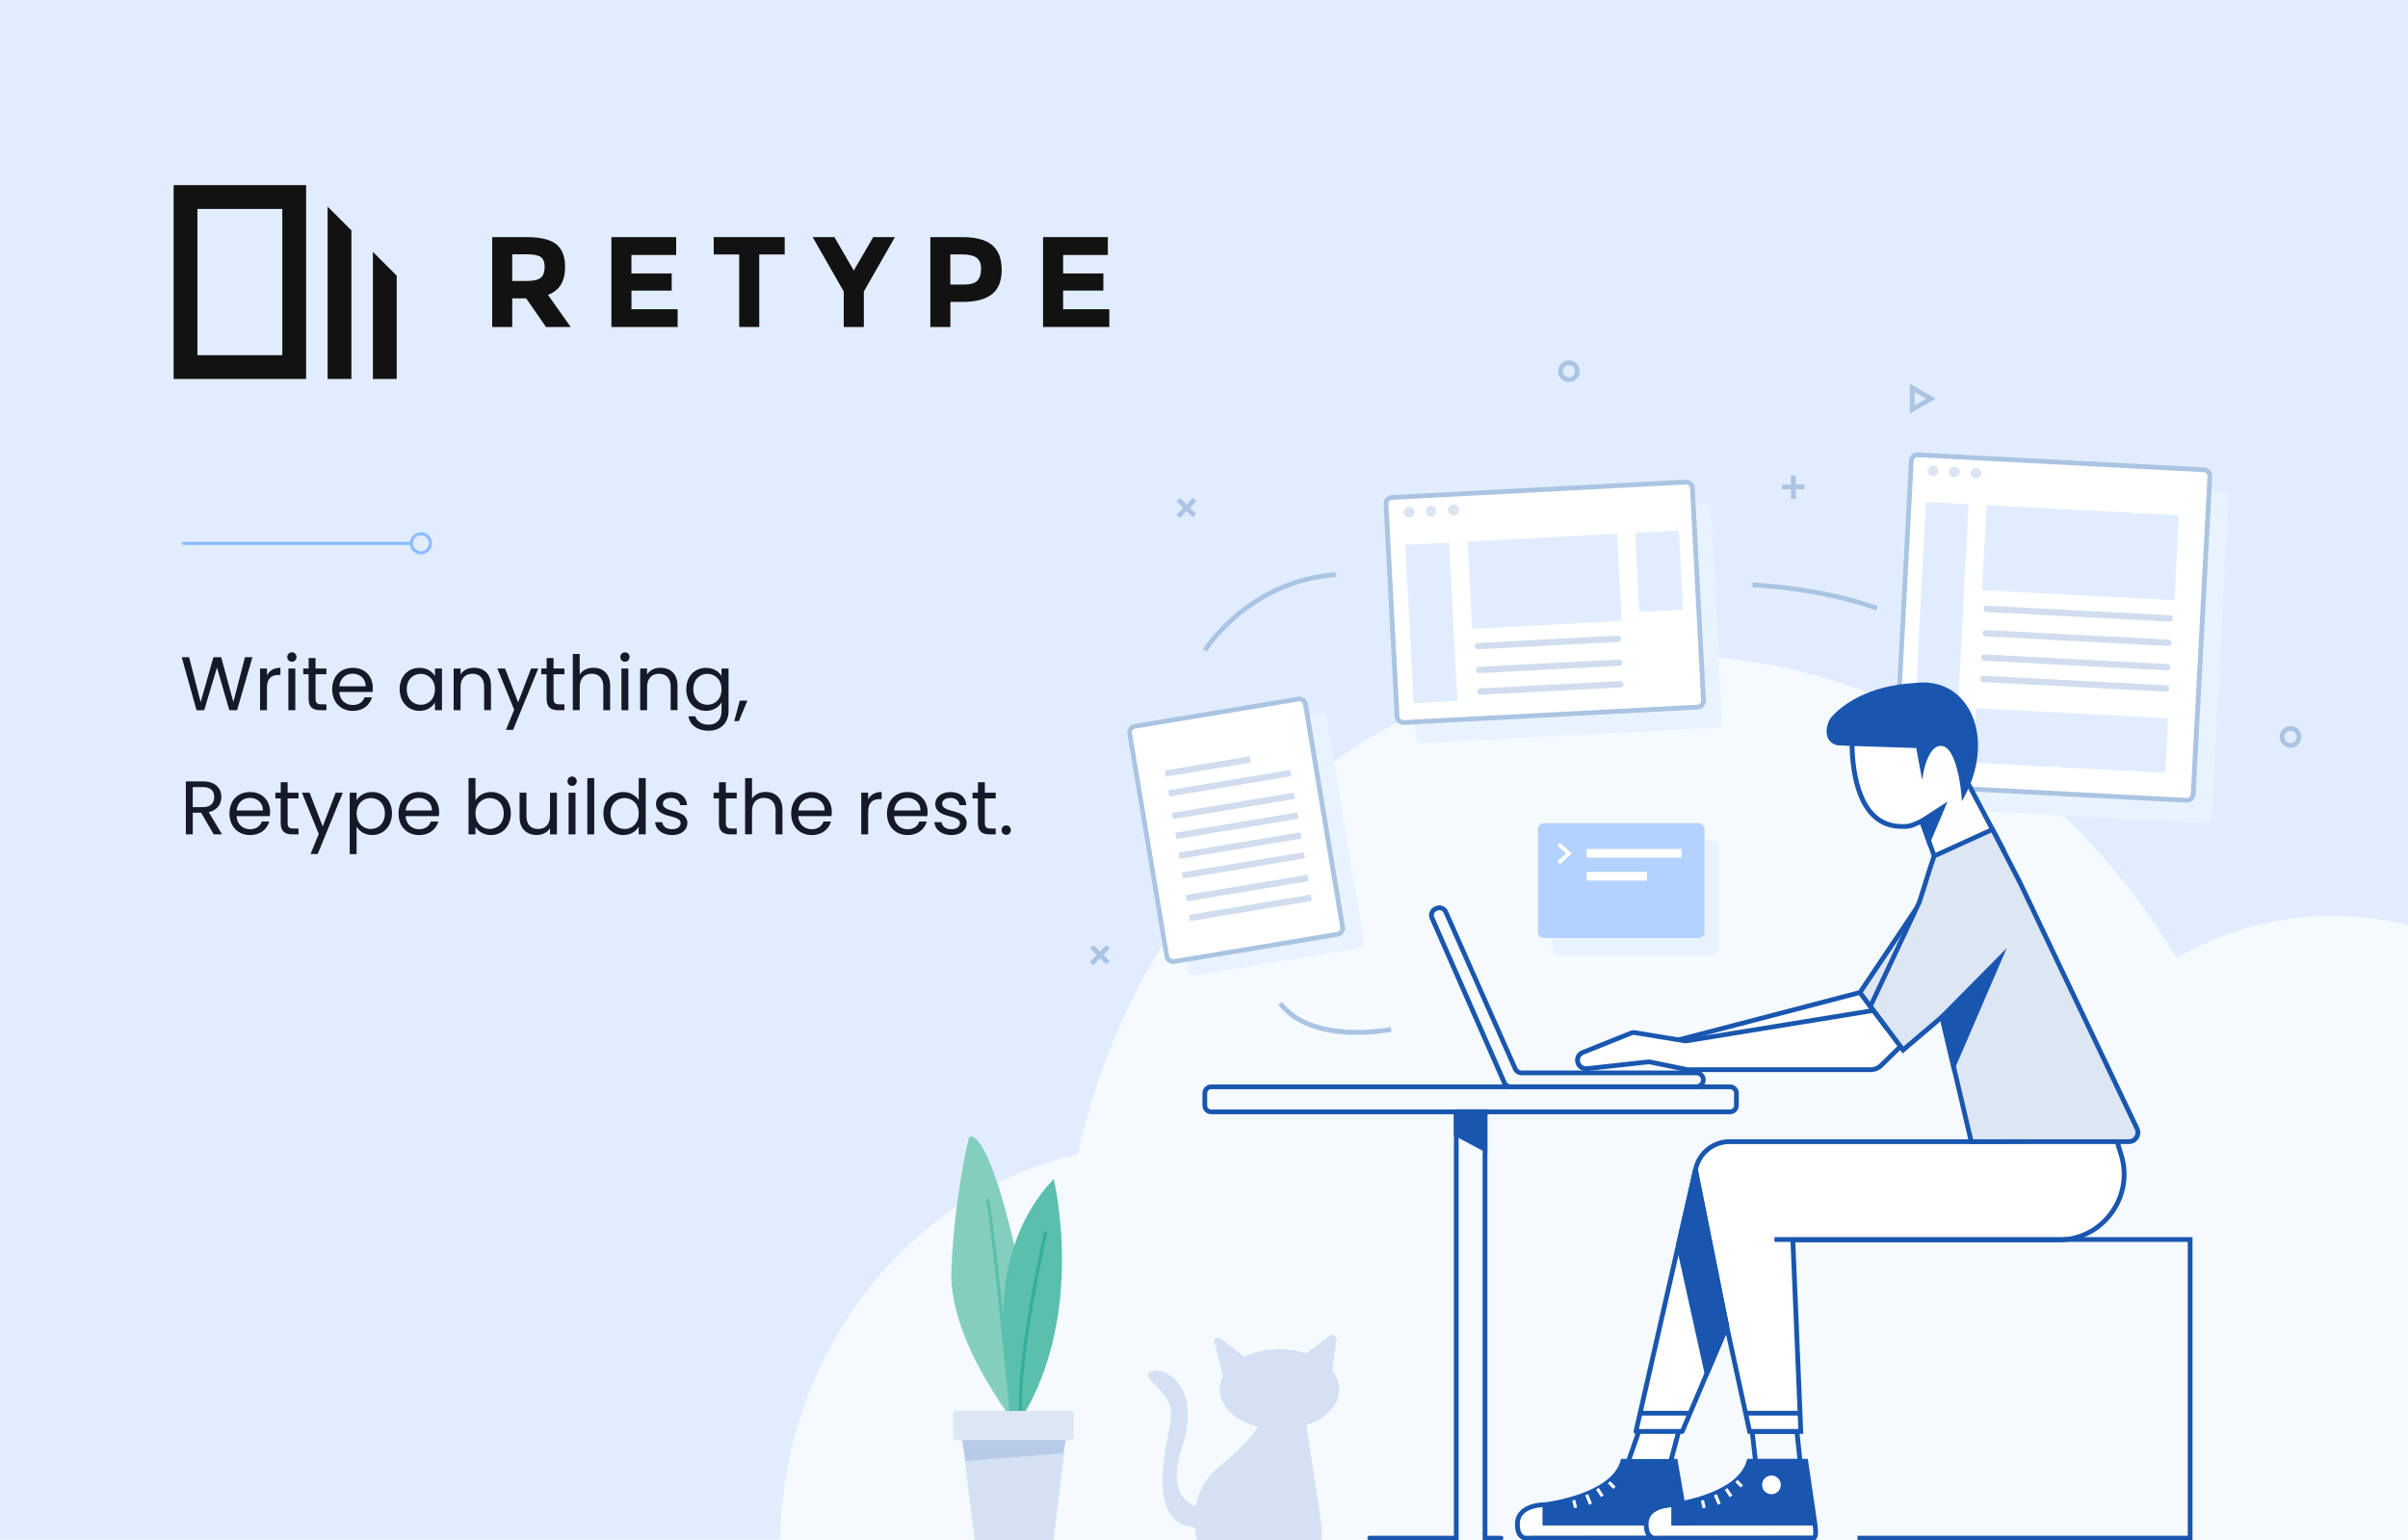 <svg xmlns="http://www.w3.org/2000/svg" viewBox="0 0 760 486" overflow="visible"><path fill="#e1edff" d="M0 0h760v486H0z"/><path d="M760.3 292.13v194.13H246.19c1.09-60.11 41.04-109.99 93.99-121.87 19.75-90.34 95.26-157.6 185.41-157.6 67.92 0 127.53 38.19 161.25 95.66 14.7-8.49 31.52-13.32 49.39-13.32 8.28-.01 16.35 1.03 24.07 3z" fill="#f5faff"/><path fill="#fff" d="M487.59 475.72s-8.41-.17-8.67 5.8c-.2 4.54 2.44 4.74 2.44 4.74l50.32-.06s1.21.41.46-4.68h-44.56v-5.8z"/><path fill="#151928" d="M57.35 207.44h2.33l3.65 14.19 4.03-14.19h2.45l3.84 14.14 3.67-14.14h2.35l-4.85 16.73h-2.45l-3.89-13.46-4.03 13.46-2.42.02-4.68-16.75zM84.26 224.17h-2.18v-13.15h2.18v2.14c.74-1.46 2.16-2.38 4.25-2.38v2.26h-.58c-2.09 0-3.67.94-3.67 3.98v7.15zM90.66 207.39c0-.84.65-1.49 1.49-1.49.79 0 1.44.65 1.44 1.49s-.65 1.49-1.44 1.49c-.84 0-1.49-.65-1.49-1.49zm.36 3.63h2.18v13.15h-2.18v-13.15zM97.41 212.82h-1.7v-1.8h1.7v-3.31h2.18v3.31h3.43v1.8h-3.43v7.75c0 1.3.48 1.75 1.82 1.75h1.61v1.85h-1.97c-2.33 0-3.65-.96-3.65-3.6v-7.75zM111.35 224.39c-3.74 0-6.5-2.64-6.5-6.82 0-4.15 2.66-6.77 6.5-6.77 3.82 0 6.31 2.69 6.31 6.29 0 .48-.02.86-.07 1.32h-10.51c.17 2.66 2.04 4.13 4.27 4.13 1.97 0 3.22-1.01 3.7-2.42h2.35c-.67 2.39-2.78 4.27-6.05 4.27zm-4.25-7.76h8.3c.03-2.57-1.9-3.98-4.15-3.98-2.13 0-3.91 1.42-4.15 3.98zM132.38 210.8c2.45 0 4.13 1.25 4.9 2.62v-2.4h2.21v13.15h-2.21v-2.45c-.79 1.42-2.5 2.66-4.92 2.66-3.5 0-6.22-2.76-6.22-6.84 0-4.1 2.71-6.74 6.24-6.74zm.43 1.9c-2.4 0-4.44 1.75-4.44 4.85 0 3.1 2.04 4.92 4.44 4.92s4.46-1.8 4.46-4.9c0-3.05-2.06-4.87-4.46-4.87zM152.8 216.73c0-2.69-1.46-4.06-3.67-4.06-2.23 0-3.77 1.39-3.77 4.22v7.27h-2.18v-13.15h2.18v1.87c.87-1.37 2.45-2.11 4.22-2.11 3.05 0 5.38 1.87 5.38 5.64v7.75h-2.16v-7.43zM167.61 211.02h2.26l-7.92 19.35h-2.26l2.59-6.34-5.3-13.01h2.42l4.13 10.66 4.08-10.66zM172.53 212.82h-1.7v-1.8h1.7v-3.31h2.18v3.31h3.43v1.8h-3.43v7.75c0 1.3.48 1.75 1.82 1.75h1.61v1.85h-1.97c-2.33 0-3.65-.96-3.65-3.6v-7.75zM180.78 206.41h2.18v6.5c.87-1.39 2.5-2.14 4.35-2.14 2.93 0 5.26 1.87 5.26 5.64v7.75h-2.16v-7.44c0-2.69-1.46-4.06-3.67-4.06-2.23 0-3.77 1.39-3.77 4.22v7.27h-2.18v-17.74zM195.78 207.39c0-.84.65-1.49 1.49-1.49.79 0 1.44.65 1.44 1.49s-.65 1.49-1.44 1.49c-.84 0-1.49-.65-1.49-1.49zm.36 3.63h2.18v13.15h-2.18v-13.15zM211.67 216.73c0-2.69-1.46-4.06-3.67-4.06-2.23 0-3.77 1.39-3.77 4.22v7.27h-2.18v-13.15h2.18v1.87c.87-1.37 2.45-2.11 4.22-2.11 3.05 0 5.38 1.87 5.38 5.64v7.75h-2.16v-7.43zM222.83 210.8c2.4 0 4.13 1.2 4.9 2.62v-2.4h2.21v13.44c0 3.62-2.42 6.19-6.29 6.19-3.46 0-5.93-1.75-6.36-4.56h2.16c.48 1.58 2.04 2.66 4.2 2.66 2.33 0 4.08-1.49 4.08-4.3v-2.76c-.79 1.42-2.5 2.69-4.9 2.69-3.53 0-6.24-2.76-6.24-6.84 0-4.1 2.71-6.74 6.24-6.74zm.43 1.9c-2.4 0-4.44 1.75-4.44 4.85 0 3.1 2.04 4.92 4.44 4.92s4.46-1.8 4.46-4.9c.01-3.05-2.06-4.87-4.46-4.87zM233.49 221.15h2.4l-2.69 6.46h-1.46l1.75-6.46zM64.05 246.64c3.94 0 5.81 2.18 5.81 4.92 0 2.14-1.18 4.18-3.98 4.8l4.2 7.01h-2.62l-3.98-6.84h-2.64v6.84h-2.18v-16.73h5.39zm0 1.8h-3.22v6.34h3.22c2.47 0 3.55-1.34 3.55-3.22 0-1.89-1.06-3.12-3.55-3.12zM78.93 263.59c-3.74 0-6.5-2.64-6.5-6.82 0-4.15 2.66-6.77 6.5-6.77 3.82 0 6.31 2.69 6.31 6.29 0 .48-.02.86-.07 1.32H74.66c.17 2.66 2.04 4.13 4.27 4.13 1.97 0 3.22-1.01 3.7-2.42h2.35c-.68 2.39-2.79 4.27-6.05 4.27zm-4.25-7.76h8.3c.02-2.57-1.9-3.98-4.15-3.98-2.13 0-3.91 1.42-4.15 3.98zM88.6 252.02h-1.7v-1.8h1.7v-3.31h2.18v3.31h3.43v1.8h-3.43v7.75c0 1.3.48 1.75 1.82 1.75h1.61v1.85h-1.97c-2.33 0-3.65-.96-3.65-3.6v-7.75zM105.93 250.22h2.26l-7.92 19.35h-2.26l2.59-6.34-5.3-13.01h2.42l4.13 10.66 4.08-10.66zM117.47 250c3.53 0 6.24 2.64 6.24 6.74 0 4.08-2.71 6.84-6.24 6.84-2.4 0-4.1-1.3-4.92-2.64v8.66h-2.18v-19.39h2.18v2.42c.79-1.38 2.52-2.63 4.92-2.63zm-.45 1.9c-2.38 0-4.46 1.82-4.46 4.87 0 3.1 2.09 4.9 4.46 4.9 2.42 0 4.46-1.82 4.46-4.92 0-3.1-2.04-4.85-4.46-4.85zM132.28 263.59c-3.74 0-6.5-2.64-6.5-6.82 0-4.15 2.66-6.77 6.5-6.77 3.82 0 6.31 2.69 6.31 6.29 0 .48-.02.86-.07 1.32h-10.51c.17 2.66 2.04 4.13 4.27 4.13 1.97 0 3.22-1.01 3.7-2.42h2.35c-.67 2.39-2.79 4.27-6.05 4.27zm-4.25-7.76h8.3c.03-2.57-1.9-3.98-4.15-3.98-2.13 0-3.91 1.42-4.15 3.98zM154.98 250c3.55 0 6.24 2.64 6.24 6.74 0 4.08-2.71 6.84-6.24 6.84-2.4 0-4.1-1.2-4.92-2.64v2.42h-2.18V245.6h2.18v7.06c.84-1.46 2.6-2.66 4.92-2.66zm-.45 1.9c-2.38 0-4.46 1.82-4.46 4.87 0 3.1 2.09 4.9 4.46 4.9 2.42 0 4.46-1.82 4.46-4.92 0-3.1-2.04-4.85-4.46-4.85zM175.77 263.37h-2.18v-1.94c-.84 1.37-2.45 2.14-4.2 2.14-3.02 0-5.4-1.87-5.4-5.64v-7.71h2.16v7.42c0 2.66 1.46 4.03 3.67 4.03 2.26 0 3.77-1.39 3.77-4.22v-7.22h2.18v13.14zM179.1 246.59c0-.84.65-1.49 1.49-1.49.79 0 1.44.65 1.44 1.49s-.65 1.49-1.44 1.49c-.84 0-1.49-.65-1.49-1.49zm.36 3.63h2.18v13.15h-2.18v-13.15zM185.37 245.61h2.18v17.76h-2.18v-17.76zM196.72 250c2.06 0 3.96 1.06 4.87 2.57v-6.96h2.21v17.76h-2.21v-2.47c-.79 1.46-2.5 2.69-4.9 2.69-3.53 0-6.24-2.76-6.24-6.84 0-4.11 2.72-6.75 6.27-6.75zm.41 1.9c-2.4 0-4.44 1.75-4.44 4.85 0 3.1 2.04 4.92 4.44 4.92 2.4 0 4.46-1.8 4.46-4.9 0-3.05-2.06-4.87-4.46-4.87zM212.15 263.59c-3.07 0-5.23-1.68-5.38-4.08h2.26c.12 1.27 1.25 2.23 3.1 2.23 1.73 0 2.69-.86 2.69-1.94 0-2.93-7.78-1.22-7.78-6.12 0-2.02 1.9-3.67 4.82-3.67 2.9 0 4.82 1.56 4.97 4.13h-2.18c-.1-1.32-1.11-2.28-2.86-2.28-1.61 0-2.57.77-2.57 1.82 0 3.12 7.63 1.42 7.73 6.12 0 2.15-1.9 3.79-4.8 3.79zM226.91 252.02h-1.7v-1.8h1.7v-3.31h2.18v3.31h3.43v1.8h-3.43v7.75c0 1.3.48 1.75 1.82 1.75h1.61v1.85h-1.97c-2.33 0-3.65-.96-3.65-3.6v-7.75zM235.17 245.61h2.18v6.5c.86-1.39 2.5-2.14 4.34-2.14 2.93 0 5.26 1.87 5.26 5.64v7.75h-2.16v-7.44c0-2.69-1.46-4.06-3.67-4.06-2.23 0-3.77 1.39-3.77 4.22v7.27h-2.18v-17.74zM256.21 263.59c-3.74 0-6.5-2.64-6.5-6.82 0-4.15 2.66-6.77 6.5-6.77 3.82 0 6.31 2.69 6.31 6.29 0 .48-.02.86-.07 1.32h-10.51c.17 2.66 2.04 4.13 4.27 4.13 1.97 0 3.22-1.01 3.7-2.42h2.35c-.67 2.39-2.78 4.27-6.05 4.27zm-4.24-7.76h8.3c.02-2.57-1.9-3.98-4.15-3.98-2.14 0-3.91 1.42-4.15 3.98zM274 263.37h-2.18v-13.15H274v2.14c.74-1.46 2.16-2.38 4.25-2.38v2.26h-.58c-2.09 0-3.67.94-3.67 3.98v7.15zM286.45 263.59c-3.74 0-6.5-2.64-6.5-6.82 0-4.15 2.66-6.77 6.5-6.77 3.82 0 6.31 2.69 6.31 6.29 0 .48-.02.86-.07 1.32h-10.51c.17 2.66 2.04 4.13 4.27 4.13 1.97 0 3.22-1.01 3.7-2.42h2.35c-.67 2.39-2.78 4.27-6.05 4.27zm-4.24-7.76h8.3c.02-2.57-1.9-3.98-4.15-3.98-2.14 0-3.91 1.42-4.15 3.98zM300.3 263.59c-3.07 0-5.23-1.68-5.38-4.08h2.26c.12 1.27 1.25 2.23 3.1 2.23 1.73 0 2.69-.86 2.69-1.94 0-2.93-7.78-1.22-7.78-6.12 0-2.02 1.9-3.67 4.82-3.67 2.9 0 4.83 1.56 4.97 4.13h-2.18c-.1-1.32-1.1-2.28-2.86-2.28-1.61 0-2.57.77-2.57 1.82 0 3.12 7.63 1.42 7.73 6.12 0 2.15-1.89 3.79-4.8 3.79zM308.65 252.02h-1.71v-1.8h1.71v-3.31h2.18v3.31h3.43v1.8h-3.43v7.75c0 1.3.48 1.75 1.82 1.75h1.61v1.85h-1.97c-2.33 0-3.65-.96-3.65-3.6v-7.75zM317.6 263.51c-.84 0-1.49-.65-1.49-1.49s.65-1.49 1.49-1.49c.79 0 1.44.65 1.44 1.49 0 .85-.64 1.49-1.44 1.49z"/><g id="XMLID_15_"><path id="XMLID_18_" fill="#121212" d="M54.8 58.43v61.19h41.82V58.43H54.8zm34.3 53.68H62.31V65.95H89.1v46.16z"/><path id="XMLID_17_" fill="#121212" d="M103.4 119.62h7.51v-46.9l-7.51-7.51z"/><path id="XMLID_16_" fill="#121212" d="M117.7 79.51v40.11h7.51v-32.6z"/></g><path id="XMLID_12_" fill="#121212" d="M178.35 84.26c0 4.55-1.8 7.48-5.4 8.81l7.18 10.15h-7.79l-6.29-9.05h-4.38v9.05h-6.33V74.84h10.76c4.41 0 7.55.74 9.44 2.23 1.87 1.49 2.81 3.89 2.81 7.19zm-7.63 3.37c.78-.7 1.18-1.82 1.18-3.35s-.41-2.58-1.22-3.15-2.23-.85-4.26-.85h-4.75v8.4h4.63c2.16 0 3.63-.35 4.42-1.05z"/><path id="XMLID_10_" fill="#121212" d="M213.41 74.84v5.64h-14.12v5.84H212v5.4h-12.7v5.89h14.57v5.6h-20.9V74.84h20.44z"/><path id="XMLID_8_" fill="#121212" d="M239.63 80.32v22.89h-6.33V80.32h-8.04v-5.48h22.4v5.48h-8.03z"/><path id="XMLID_6_" fill="#121212" d="M272.63 103.21h-6.33v-11.2l-9.82-17.17h6.86l6.13 10.55 6.13-10.55h6.86l-9.82 17.17v11.2z"/><path id="XMLID_3_" fill="#121212" d="M313.16 77.38c1.99 1.69 2.99 4.29 2.99 7.79s-1.02 6.07-3.07 7.69-5.16 2.44-9.35 2.44h-3.77v7.91h-6.33V74.84h10.03c4.34 0 7.51.85 9.5 2.54zm-4.65 11.16c.75-.85 1.13-2.1 1.13-3.73s-.49-2.8-1.48-3.49c-.99-.69-2.52-1.03-4.61-1.03h-3.61v9.54h4.26c2.12-.01 3.55-.44 4.31-1.29z"/><path id="XMLID_1_" fill="#121212" d="M349.66 74.84v5.64h-14.12v5.84h12.7v5.4h-12.7v5.89h14.57v5.6h-20.9V74.84h20.45z"/><path fill="#8dbbff" d="M129.85 172h-72c-.28 0-.5-.22-.5-.5s.22-.5.5-.5h72c.28 0 .5.22.5.5s-.22.5-.5.5z"/><path fill="#8dbbff" d="M132.85 175c-1.93 0-3.5-1.57-3.5-3.5s1.57-3.5 3.5-3.5 3.5 1.57 3.5 3.5-1.57 3.5-3.5 3.5zm0-6a2.5 2.5 0 000 5 2.5 2.5 0 000-5z"/><path fill="#e9f3ff" d="M695.93 259.72l-90.23-4.73a2 2 0 01-1.89-2.1l5.26-100.33a2 2 0 012.1-1.89l90.23 4.73a2 2 0 011.89 2.1l-5.26 100.33a2 2 0 01-2.1 1.89z"/><path fill="#fff" d="M690.1 252.61l-90.23-4.73a2 2 0 01-1.89-2.1l5.26-100.33a2 2 0 012.1-1.89l90.23 4.73a2 2 0 011.89 2.1l-5.26 100.33c-.05 1.1-.99 1.94-2.1 1.89z"/><path fill="#aac4e2" d="M690.21 253.36h-.14l-90.23-4.73a2.757 2.757 0 01-2.6-2.89l5.26-100.33c.04-.73.36-1.41.91-1.9s1.25-.75 1.98-.7l90.23 4.73c1.51.08 2.68 1.38 2.6 2.89l-5.26 100.33a2.76 2.76 0 01-2.75 2.6zm-.07-1.5c.68.03 1.28-.49 1.31-1.18l5.26-100.33c.04-.69-.49-1.28-1.18-1.31l-90.23-4.73c-.35-.02-.65.1-.9.32s-.39.53-.41.86l-5.26 100.33c-.04.69.49 1.28 1.18 1.31l90.23 4.73z"/><circle fill="#1956af" opacity="0.15" cx="610.06" cy="148.62" r="1.68"/><circle fill="#1956af" opacity="0.15" cx="623.68" cy="149.34" r="1.68"/><circle fill="#1956af" opacity="0.15" cx="616.77" cy="148.98" r="1.68"/><path fill="#e1edff" d="M607.852 158.447l13.47.706-4.326 82.604-13.47-.705zM626.992 159.45l60.705 3.18-1.406 26.842-60.705-3.18zM623.633 223.542l60.705 3.18-.902 17.225-60.705-3.18z"/><path fill="#1956af" opacity="0.2" d="M684.8 196.2h-.05l-57.69-3.02c-.55-.03-.97-.5-.95-1.05.03-.55.46-.98 1.05-.95l57.69 3.02c.55.03.97.5.95 1.05a1 1 0 01-1 .95zM684.4 203.89h-.05l-57.69-3.02c-.55-.03-.97-.5-.95-1.05.03-.55.47-.97 1.05-.95l57.69 3.02c.55.03.97.5.95 1.05-.03.54-.48.95-1 .95zM683.99 211.59h-.05l-57.69-3.02c-.55-.03-.97-.5-.95-1.05.03-.55.48-.99 1.05-.95l57.69 3.02c.55.03.97.5.95 1.05-.03.53-.47.95-1 .95zM683.64 218.32h-.05l-57.69-3.02c-.55-.03-.97-.5-.95-1.05.03-.55.47-.99 1.05-.95l57.69 3.02c.55.03.97.5.95 1.05-.03.53-.47.95-1 .95z"/><path fill="#1956af" d="M533 481.52h.04l-.15-.86-.09-.64h-.02l-3.4-19.54h-17.75l-.15.55c-2.89 10.54-23.14 13.09-23.93 13.19-3.18-.05-9.15 1.25-9.38 6.51-.23 5.21 3 5.51 3.19 5.52l50.26-.06c.24.04.55-.02.83-.25.46-.39.93-1.25.55-4.42zm-1.48 3.17l-50.09.06c-.08-.01-1.93-.26-1.76-3.96.19-4.26 5.24-4.95 7.17-5.06v5.78h44.65c.27 2.11.12 2.91.03 3.18z"/><path fill="#e9f3ff" d="M428.8 299.25l-51.52 8.58c-1.09.18-2.12-.55-2.3-1.64l-11.71-70.31c-.18-1.09.55-2.12 1.64-2.3l51.52-8.58c1.09-.18 2.12.55 2.3 1.64l11.71 70.31c.18 1.08-.55 2.11-1.64 2.3z"/><path fill="#1956af" d="M535.4 343.8h-58.61c-1.17 0-2.23-.69-2.7-1.76l-22.81-51.97a2.938 2.938 0 011.42-3.84l.32-.15c.73-.35 1.54-.39 2.29-.11s1.35.84 1.68 1.57l21.91 49.51c.23.52.75.86 1.32.86h55.17c1.62 0 2.94 1.32 2.94 2.94s-1.31 2.95-2.93 2.95zm-81.1-56.51c-.21 0-.43.05-.62.14l-.32.15a1.44 1.44 0 00-.7 1.88l22.81 51.96c.23.52.75.86 1.32.86h58.61a1.44 1.44 0 000-2.88h-55.17a2.94 2.94 0 01-2.69-1.75l-21.91-49.51c-.16-.36-.45-.63-.82-.77-.17-.05-.34-.08-.51-.08z"/><path fill="#fff" d="M422.09 294.91l-51.52 8.58c-1.09.18-2.12-.55-2.3-1.64l-11.71-70.31c-.18-1.09.55-2.12 1.64-2.3l51.52-8.58c1.09-.18 2.12.55 2.3 1.64l11.71 70.31c.18 1.09-.55 2.12-1.64 2.3z"/><path fill="#aac4e2" d="M370.23 304.27c-.57 0-1.12-.18-1.59-.51-.6-.43-.99-1.06-1.11-1.79l-11.71-70.31c-.12-.72.05-1.45.48-2.05s1.06-.99 1.79-1.11l51.52-8.58c1.5-.25 2.92.76 3.17 2.26l11.71 70.31c.12.72-.05 1.45-.47 2.05s-1.06.99-1.79 1.11l-51.52 8.58c-.17.03-.33.04-.48.04zm39.81-82.89c-.07 0-.14.01-.21.02l-51.52 8.58c-.68.11-1.14.76-1.03 1.44l11.71 70.31c.05.33.23.62.51.81.27.19.6.27.93.22l51.52-8.58c.68-.11 1.14-.76 1.03-1.44l-11.71-70.31c-.1-.61-.63-1.05-1.23-1.05z"/><g opacity=".2"><path fill="#1956af" d="M367.678 243.177l26.84-4.465.328 1.973-26.84 4.465zM368.717 249.435l38.47-6.4.328 1.973-38.47 6.4zM369.908 256.595l38.47-6.4.328 1.973-38.47 6.4zM370.957 262.854l38.47-6.4.328 1.972-38.47 6.4zM371.997 269.114l38.47-6.4.328 1.973-38.47 6.4zM373.037 275.374l38.47-6.4.328 1.973-38.47 6.4zM374.237 282.532l38.47-6.4.328 1.973-38.47 6.4zM375.277 288.793l38.47-6.4.328 1.973-38.47 6.4z"/></g><path fill="#e9f3ff" d="M541.66 229.7l-92.7 4.86a2 2 0 01-2.1-1.89l-3.51-67.05a2 2 0 011.89-2.1l92.7-4.86a2 2 0 012.1 1.89l3.51 67.05a2 2 0 01-1.89 2.1z"/><path fill="#fff" d="M535.77 223.2l-92.7 4.86a2 2 0 01-2.1-1.89l-3.51-67.05a2 2 0 011.89-2.1l92.7-4.86a2 2 0 012.1 1.89l3.51 67.05c.06 1.11-.79 2.05-1.89 2.1z"/><path fill="#aac4e2" d="M442.95 228.82c-.68 0-1.33-.25-1.84-.71a2.73 2.73 0 01-.91-1.9l-3.51-67.05c-.04-.73.21-1.44.7-1.98a2.73 2.73 0 011.9-.91l92.71-4.86c.73-.04 1.44.21 1.98.7.55.49.87 1.17.91 1.9l3.51 67.05c.04.73-.21 1.44-.7 1.98s-1.17.87-1.9.91l-92.7 4.86c-.05 0-.1.01-.15.01zm89.2-75.91h-.07l-92.71 4.86a1.25 1.25 0 00-1.18 1.31l3.51 67.05a1.25 1.25 0 001.31 1.18l92.71-4.86a1.25 1.25 0 001.18-1.31l-3.51-67.05c-.02-.33-.16-.64-.41-.86-.23-.21-.52-.32-.83-.32z"/><circle fill="#1956af" opacity="0.15" cx="444.75" cy="161.68" r="1.73"/><circle fill="#1956af" opacity="0.15" cx="458.73" cy="160.95" r="1.73"/><circle fill="#1956af" opacity="0.15" cx="451.64" cy="161.32" r="1.73"/><path fill="#e1edff" d="M443.54 171.978l13.83-.725 2.619 49.99-13.83.725zM516.063 168.183l13.83-.724 1.31 24.995-13.83.724zM463.19 170.947l47.204-2.472 1.443 27.542-47.204 2.472z"/><path fill="#1956af" opacity="0.2" d="M466.51 204.95a1 1 0 01-.05-2l44.16-2.31c.56-.03 1.02.4 1.05.95.03.55-.4 1.02-.95 1.05l-44.16 2.31h-.05zM466.9 212.48a1 1 0 01-.05-2l44.16-2.31c.56-.04 1.02.4 1.05.95.03.55-.4 1.02-.95 1.05l-44.16 2.31h-.05zM467.26 219.29a1 1 0 01-.05-2l44.16-2.31c.56-.03 1.02.4 1.05.95.03.55-.4 1.02-.95 1.05l-44.16 2.31h-.05z"/><path fill="#aac4e2" d="M428.36 326.64c-8.18 0-18.94-1.69-24.92-9.51l1.19-.91c9.73 12.72 34.07 8.04 34.32 7.99l.29 1.47c-.44.08-4.99.96-10.88.96zM380.89 205.72l-1.28-.79c.14-.22 13.94-22.22 41.89-24.29l.11 1.5c-27.16 2.01-40.58 23.36-40.72 23.58zM592.17 192.75c-17.54-6.46-38.85-7.38-39.06-7.39l.06-1.5c.21.01 21.75.94 39.52 7.48l-.52 1.41zM569.55 154.43l-.01-1.5-2.77.01-.01-2.89h-1.5l.01 2.9-2.89.01v1.5l2.9-.01.01 3.09 1.5-.01-.01-3.09zM377.6 158.2l-1.07-1.06-2.04 2.06-2.05-2.04-1.06 1.06 2.06 2.04-2.18 2.19 1.07 1.06 2.17-2.19 1.97 1.95 1.06-1.06-1.97-1.96zM350.32 299.35l-1.06-1.05-2.04 2.05-2.06-2.04-1.06 1.07 2.06 2.04-2.17 2.19 1.06 1.06 2.17-2.2 1.97 1.95 1.06-1.06-1.97-1.95zM495.19 120.59c-1.88 0-3.41-1.53-3.41-3.41s1.53-3.41 3.41-3.41 3.41 1.53 3.41 3.41-1.53 3.41-3.41 3.41zm0-5.33a1.91 1.91 0 100 3.82 1.91 1.91 0 000-3.82zM722.94 236.02c-1.88 0-3.41-1.53-3.41-3.41s1.53-3.41 3.41-3.41 3.41 1.53 3.41 3.41-1.53 3.41-3.41 3.41zm0-5.32a1.91 1.91 0 100 3.82 1.91 1.91 0 000-3.82zM602.76 130.56v-9.44l8.18 4.72-8.18 4.72zm1.5-6.85v4.25l3.68-2.12-3.68-2.13z"/><path fill="#e9f3ff" d="M540.5 301.53h-48.6c-1.1 0-2-.9-2-2v-32.28c0-1.1.9-2 2-2h48.6c1.1 0 2 .9 2 2v32.28a2 2 0 01-2 2z"/><path d="M535.97 296.09h-48.6c-1.1 0-2-.9-2-2v-32.28c0-1.1.9-2 2-2h48.6c1.1 0 2 .9 2 2v32.28c0 1.1-.9 2-2 2z" fill="#b3d2ff"/><g><path fill="#fff" d="M492.37 265.99l3.75 3.4-3.75 3.41-.86-.95 2.76-2.45-2.76-2.47.86-.94z"/></g><path fill="#fff" d="M500.78 267.97h29.93v2.72h-29.93zM500.78 275.23h19.05v2.72h-19.05z"/><path d="M323.05 452.84s-23.79-28.35-22.79-52.01c.99-23.66 5.58-41.88 5.58-41.88s4.58-4.54 12.91 28.36.4 44.04 2.34 51.28c1.94 7.25 1.96 14.25 1.96 14.25z" fill="#84cec0"/><path fill="#5abfac" d="M318.69 436.09s-10.18-38.71 13.88-63.93c0 0 11.11 45.53-12.57 79.14l-1.31-15.21z"/><path fill="#1956af" opacity="0.15" d="M303.09 450.33l4.61 35.92h24.78l4.39-35.92z"/><path fill="#1956af" opacity="0.15" d="M303.67 454.48h32.64l-.72 4.23-30.71 2.48z"/><path fill="#5abfac" d="M318.6 445.32c-.06-.6-5.72-59.72-7.45-66.7l.97-.24c1.75 7.05 7.24 64.4 7.47 66.84l-.99.1z"/><path d="M321.7 445.31c-1.17-16.25 7.75-56.13 7.84-56.53l.98.22c-.09.4-8.97 40.14-7.82 56.24l-1 .07z" fill="#36ad99"/><path fill="#dde6f3" d="M337.85 454.57H301.8c-.55 0-1-.45-1-1v-7.22c0-.55.45-1 1-1h36.05c.55 0 1 .45 1 1v7.22c0 .55-.45 1-1 1z"/><path fill="#1956af" opacity="0.15" d="M422.66 438.55c0-2.14-.79-4.15-2.18-5.92l1.31-9.75c.16-1.16-1.17-1.94-2.11-1.24l-7.45 5.56c-2.54-.86-5.39-1.35-8.42-1.35-4.11 0-7.91.9-11.01 2.4l-7.84-5.85c-.83-.62-1.99.15-1.73 1.16l2.76 10.89c-.65 1.29-1.02 2.66-1.02 4.1 0 5.42 5.04 10.03 12.13 11.85-1.83 2.68-5.41 7.01-12.13 12.39-4.77 3.81-6.81 8.48-7.56 12.64-3.66-1.34-8.68-5.52-4.36-18.6 6.35-19.24-5.39-25.78-9.81-23.85-4.42 1.92 7.5 5.96 6.35 14.43-1.15 8.46-8.5 33.6 7.54 34.69.22 2.52.73 4.16.73 4.16h38.73c1.4 0-.07-8.85-.07-8.85l-4.23-27.52c6.14-2.1 10.37-6.38 10.37-11.34z"/><path fill="#1956af" d="M546.04 351.7H382.26c-1.52 0-2.75-1.23-2.75-2.75v-3.9c0-1.52 1.23-2.75 2.75-2.75h163.78c1.52 0 2.75 1.23 2.75 2.75v3.9c0 1.51-1.24 2.75-2.75 2.75zm-163.78-7.9c-.69 0-1.25.56-1.25 1.25v3.9c0 .69.56 1.25 1.25 1.25h163.78c.69 0 1.25-.56 1.25-1.25v-3.9c0-.69-.56-1.25-1.25-1.25H382.26z"/><path fill="#1956af" d="M473.74 486.25h-5.8V351.64h-7.57v134.61h-28.05c-.41 0-.75-.34-.75-.75s.34-.75.75-.75h26.55V350.14h10.57v134.61h4.3c.41 0 .75.34.75.75s-.34.75-.75.75z"/><g><path fill="#fff" d="M622.15 360.36h-76.24c-7 0-12.21 6.47-10.72 13.31l17.02 78.17h16.16l-2.52-60.46h83.79c13.95 0 23.92-13.49 19.84-26.83l-1.45-4.74-45.88.55z"/><path fill="#1956af" d="M569.14 452.59H551.6l-.13-.59-17.02-78.17c-.76-3.48.09-7.07 2.33-9.85a11.66 11.66 0 019.13-4.37h76.24l46.43-.56 1.62 5.28c2.02 6.59.83 13.54-3.27 19.08s-10.4 8.72-17.29 8.72h-83.01l2.51 60.46zm-16.33-1.5h14.77l-2.52-60.46h84.58c6.41 0 12.27-2.96 16.08-8.11 3.81-5.15 4.92-11.62 3.04-17.75l-1.29-4.21-45.32.55h-76.24c-3.11 0-6.01 1.39-7.96 3.81a10.184 10.184 0 00-2.03 8.59l16.89 77.58z"/></g><path fill="#1956af" d="M691.99 486.25H586.25v-1.5h104.24v-92.76H560.04v-1.5h131.95z"/><path fill="#fff" d="M528.23 475.72s-8.41-.17-8.67 5.8c-.2 4.54 2.44 4.74 2.44 4.74l50.32-.06s1.21.41.46-4.68h-44.56v-5.8z"/><path fill="#1956af" d="M573.64 481.52h.01l-.12-.83v-.03l-.06-.44-2.9-19.74h-19.13l-.15.55c-2.9 10.54-22.34 13.09-23.1 13.19-3.19-.05-9.14 1.25-9.37 6.52-.23 5.21 3 5.51 3.19 5.52l50.26-.06c.24.04.55-.02.83-.25.45-.4.92-1.26.54-4.43zm-1.48 3.17l-50.09.06c-.08-.01-1.92-.26-1.76-3.96.19-4.26 5.24-4.95 7.17-5.06v5.78h44.65c.27 2.11.12 2.91.03 3.18zM550.95 445.32h17.17v1.5h-17.17z"/><path fill="#1956af" d="M568.96 462.04H553.4l-1.23-10.95h15.65l1.14 10.95zm-14.22-1.5h12.55l-.83-7.95h-12.62l.9 7.95z"/><g><path fill="#fff" d="M516.33 451.84l18.78-82.52 9.89 49.42-14.06 33.1z"/><path fill="#1956af" d="M530.94 452.59h-14.61c-.23 0-.44-.1-.59-.28a.757.757 0 01-.15-.63l18.79-82.53c.08-.34.38-.58.73-.58h.01c.35 0 .66.26.73.6l9.88 49.43c.03.15.01.3-.04.44l-14.06 33.1c-.12.27-.39.45-.69.45zm-13.67-1.5h13.18l13.77-32.43-9.15-45.76-17.8 78.19z"/></g><path fill="#1956af" d="M518.13 445.32h15.26v1.5h-15.26z"/><path fill="#fff" d="M517.22 451.84l-3.29 9.45h13.38l2.5-9.45z"/><path fill="#1956af" d="M527.89 462.04h-15.01l3.81-10.95h14.09l-2.89 10.95zm-12.9-1.5h11.74l2.1-7.95h-11.08l-2.76 7.95zM458.86 350.2v8.19l10.57 5.63V350.2zM545.73 418.59l-9.88-49.43a.74.74 0 00-.73-.6h-.01c-.35 0-.65.24-.73.58l-5.35 23.53c-.02.11-.02.22 0 .33l8.97 40.62c.07.32.34.55.66.58h.07c.3 0 .57-.18.69-.46l6.26-14.73c.07-.11.08-.27.05-.42z"/><g><path fill="#fff" d="M637.51 282.39l-5.35-14.33-12.09-22.83c2.3-4.56 3.43-9.18 3.14-12.39-.84-9.27-24.26-25.59-38.56-2.98 0 0-2.51 29.72 14.39 30.96 3.7.27 4.41-.27 7.48-1.64l6.96 19.44 24.03 3.77z"/><path fill="#1956af" d="M638.66 283.33l-25.74-4.04-6.83-19.09-.11.05c-2.46 1.11-3.48 1.58-7 1.32-3.66-.27-6.72-1.83-9.12-4.64-7.43-8.7-6.03-26.39-5.96-27.13l.02-.18.1-.16c8.07-12.76 18.33-12.49 23.73-11.18 8.98 2.17 15.75 9.38 16.21 14.49.3 3.32-.83 7.95-3.04 12.45l11.91 22.49 5.83 15.62zm-24.63-5.38l22.33 3.5-4.9-13.12-12.23-23.09.17-.35c2.2-4.37 3.34-8.85 3.06-11.99-.42-4.6-6.95-11.21-15.07-13.17-4.98-1.2-14.45-1.44-22.01 10.37-.13 1.89-1.01 18.08 5.62 25.86 2.13 2.49 4.85 3.87 8.09 4.11 3.14.23 3.93-.13 6.27-1.19l1.6-.71 7.07 19.78z"/></g><g><path fill="#fff" d="M529.77 328.24l57.26-14.97 6.71 8.92-58.81 8.65z"/><path fill="#1956af" d="M534.8 331.62l-7.14-3.61 59.67-15.59 7.77 10.33-60.3 8.87zm-2.93-3.16l3.18 1.61 57.32-8.44-5.64-7.5-54.86 14.33z"/></g><g><path fill="#fff" d="M591.96 318.83l-59.51 9.68c-.28.05-.57.05-.86 0l-15.48-2.54a2.65 2.65 0 00-1.42.16l-15.12 6.06a2.676 2.676 0 00-1.67 2.48c0 1.59 1.38 2.83 2.96 2.65l19.24-2.12c.28-.03.56-.02.83.04l11.41 2.35c.18.04.36.05.54.05h57.5c1.26 0 2.47-.49 3.37-1.37l6.9-6.75-8.69-10.69z"/><path fill="#1956af" d="M590.36 338.39h-57.5c-.24 0-.47-.02-.69-.07l-11.41-2.35c-.2-.04-.4-.05-.6-.03l-19.24 2.12c-.96.1-1.93-.2-2.65-.85a3.427 3.427 0 01-1.14-2.54c0-1.4.84-2.65 2.15-3.17l15.12-6.06c.58-.23 1.21-.3 1.82-.2l15.48 2.54c.2.03.41.03.62 0l59.94-9.75 9.38 11.55-7.39 7.23a5.516 5.516 0 01-3.89 1.58zm-69.98-3.96c.23 0 .46.02.69.07l11.41 2.35c.12.03.25.04.39.04h57.5c1.07 0 2.08-.41 2.85-1.16l6.41-6.27-7.97-9.82-59.08 9.61c-.36.06-.73.06-1.1 0L516 326.71c-.34-.06-.7-.02-1.02.11l-15.12 6.06c-.73.29-1.2.99-1.2 1.78 0 .55.23 1.06.64 1.43.41.37.93.54 1.49.48l19.24-2.12c.1-.01.22-.02.35-.02z"/></g><g><path fill="#dde6f3" d="M587.03 313.27l21.09-31.4-13.25 41.84z"/><path fill="#1956af" d="M595.15 325.33l-9.04-12.03 24.3-36.19-15.26 48.22zm-7.2-12.08l6.65 8.85 11.22-35.47-17.87 26.62z"/></g><g><path fill="#dde6f3" d="M674.46 356.23l-36.97-77.75-8.63-16.67-18.4 8.38c-1.9 5.32-2.44 7.73-4.76 14.73l-15.37 32.7 10.3 13.81L612.91 321l9.24 39.37h49.7c2.12-.01 3.52-2.22 2.61-4.14z"/><path fill="#1956af" d="M671.85 361.11h-50.29l-9.09-38.75-11.95 10.16-11.05-14.81 15.56-33.1c.99-3.01 1.67-5.22 2.27-7.16.75-2.43 1.4-4.52 2.46-7.5l.11-.3 19.34-8.81 8.96 17.31 36.98 77.77c.54 1.14.46 2.45-.21 3.51a3.663 3.663 0 01-3.09 1.68zm-49.11-1.5h49.11c.74 0 1.42-.37 1.81-1 .4-.63.44-1.4.12-2.07l-36.97-77.75-8.29-16.02-17.46 7.96c-.99 2.79-1.61 4.81-2.33 7.14-.6 1.95-1.28 4.16-2.32 7.27l-15.21 32.37 9.56 12.81 12.6-10.71 9.38 40z"/></g><path fill="#1956af" d="M612.08 320.76l4.24 18.04 17.03-39.53zM619.42 220.98c-3.6-4.18-8.7-6.04-14.47-5.44h-.04c-15.56.8-23.45 7.03-26.76 10.67-1.18 1.3-2.07 4.02-1.44 6.15.43 1.46 1.5 2.46 3.1 2.88l3.92.18v.01l.54.02h.06l20.46.67 1.87 10.05.48-2.69c.01-.06 1.07-5.81 3.79-7.56.74-.47 1.51-.6 2.37-.38 3.86 1 5.49 11.67 5.78 15.69l.13 1.7.81-1.5c5.91-10.94 5.67-23.19-.6-30.45zM605.61 258.87l3.02 8.45 6.05-14.32z"/><circle fill="#fff" cx="559.09" cy="468.69" r="2.95"/><path fill="#fff" d="M536.803 473.693l.972-.236.585 2.41-.972.236zM540.939 472.003l.924-.38 1.218 2.958-.925.38zM544.364 470.262l.828-.56 1.582 2.334-.828.561zM547.68 467.812l.708-.707 1.716 1.72-.707.707zM496.203 473.66l.971-.236.585 2.41-.972.236zM500.3 472.002l.924-.381 1.218 2.959-.925.38zM503.732 470.212l.828-.56 1.582 2.333-.827.562zM507.48 468.255l.707-.707 1.717 1.72-.707.706z"/></svg>

